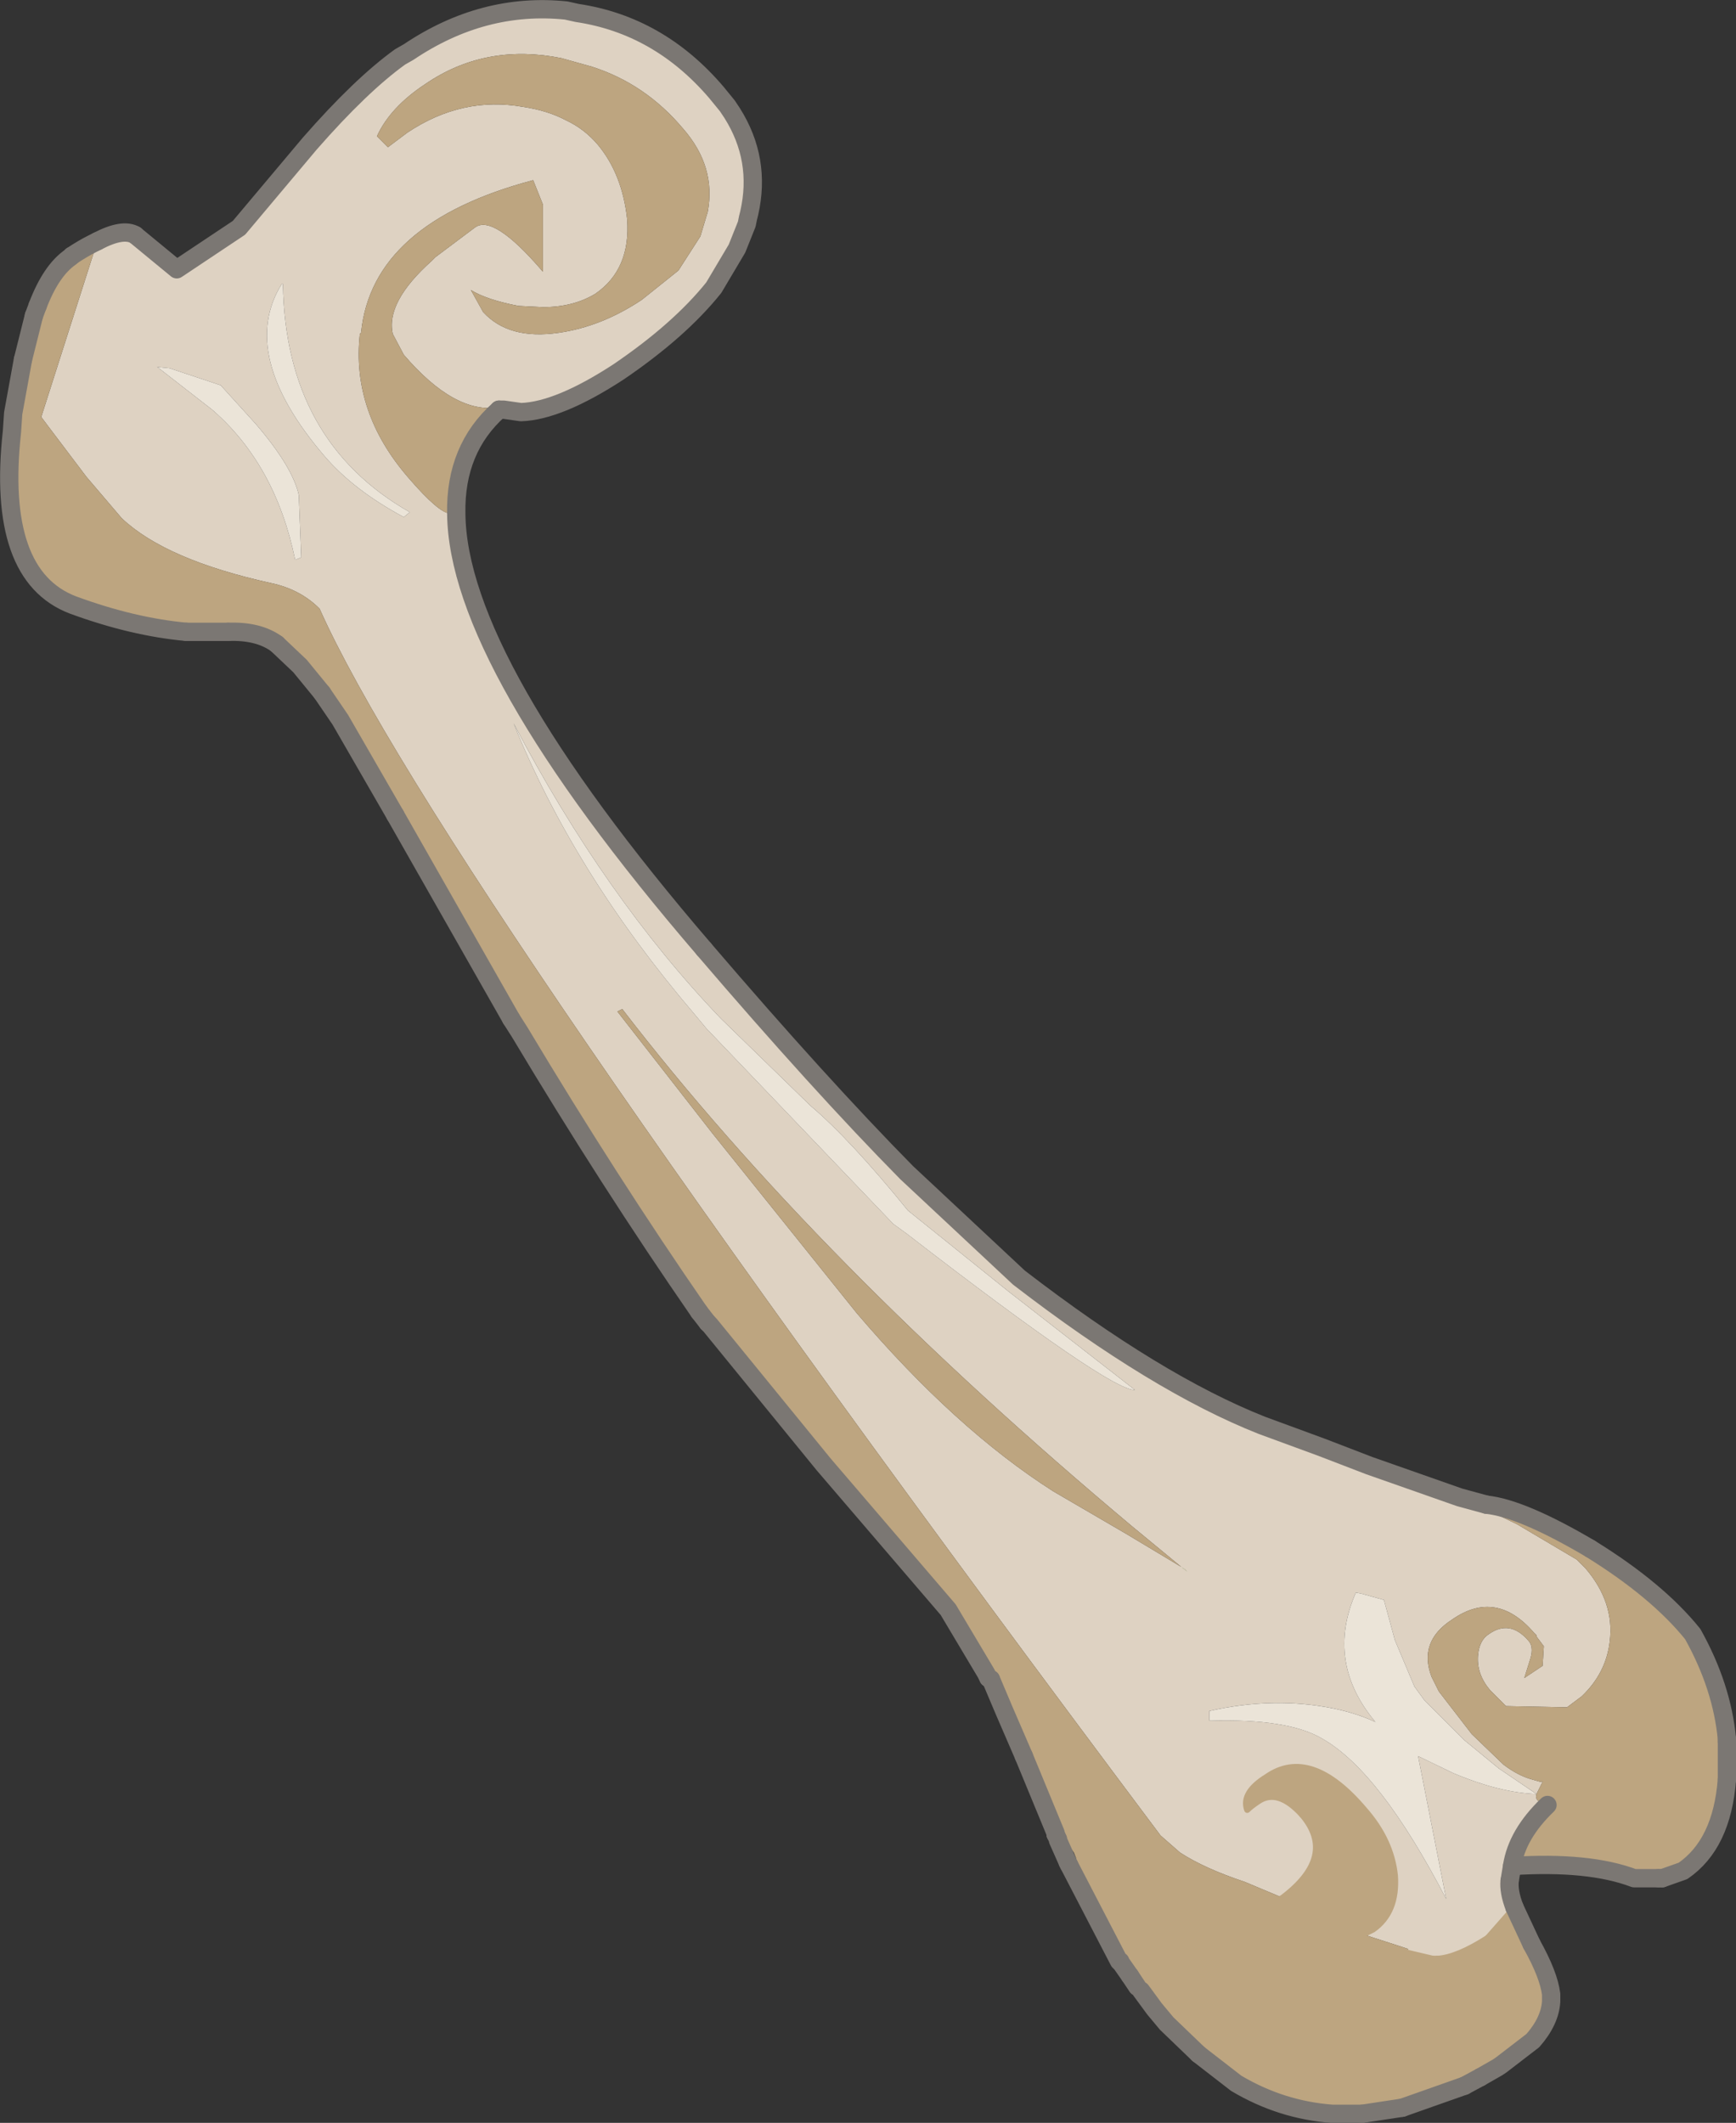 <svg viewBox="0 0 71.112 86.951" xmlns="http://www.w3.org/2000/svg" xmlns:xlink="http://www.w3.org/1999/xlink"><rect x="0" y="0" width="71.112" height="86.951" fill="#333333" stroke="none"/><use transform="translate(-.06 -.07)" width="71.25" height="87.1" xlink:href="#a"/><defs><g id="a"><path d="m223.85 174.05 1.7 1.4 2.55-1.7 2.9-3.45q2.1-2.4 3.7-3.55l.35-.2q3.05-2.05 6.45-1.7l.45.1q3.35.5 5.7 3.25l.45.55.2.3q1.2 1.9.7 4.1l-.05.2-.05.25-.4 1-.95 1.6q-1.4 1.75-3.9 3.45-2.45 1.6-4 1.65l-.7-.1h-.2v-.1q-1.8.3-3.9-2.15l-.45-.85q-.3-1.3 1.6-3l.15-.15 1.6-1.2q.75-.6 2.8 1.8v-2.75l-.4-1q-6.6 1.75-7.05 6.25l-.05.05q-.35 3.2 2 5.9 1.25 1.45 1.7 1.45h.25q.05 6.1 10.15 17.85 4.75 5.55 8.3 9.15l4.6 4.3q5.65 4.35 9.95 6.05l2.45.9 1.95.75 3.7 1.3 1.1.3-.1.15 1.35.65 2.45 1.45.35.35q1.2 1.4 1 3-.15 1.3-1.15 2.25l-.6.45-2.5-.05-.65-.65q-.55-.65-.5-1.4.05-.65.45-.9.85-.6 1.6.25.25.25.1.75l-.25.8.75-.5.05-.8-.3-.4v-.05l-.1-.1q-1.55-1.8-3.35-.55-1.4.9-.85 2.35l.3.6 1.35 1.75 1.3 1.25q.6.45 1.15.6l.35.1h.1l-.25.5q-.1.3.35.4l.1.05q-1.25 1.2-1.45 2.5l-.1.6q-.05.45.2 1.1l-1.1 1.25q-1.25.8-2.05.85l-1.25-.35.05-.05-.3-.1-1.55-.5.4-.2q1-.7.9-2.2-.15-1.45-1.25-2.7-2.2-2.6-4-1.35-1.05.65-.8 1.35.15-.15.45-.35.8-.55 1.8.55 1.45 1.7-.8 3.4l-1.55-.65q-1.65-.55-2.65-1.2l-.8-.7q-29.75-39.7-34.45-50.25-.8-.8-2-1.05-4.3-.95-6.1-2.65l-1.45-1.7-1.55-2.05-.3-.4 2.3-7.2q1.05-.55 1.55-.25m65.2 61.7v1.55q-.2 2.65-1.8 3.75l-.85.3q2.9-1 2.65-5.6m-10.1 13.75-.65.35-2.55.9 3.2-1.3v.05m-11.55-.95-1.3-1.25.25-.2 1.05 1.45m-5.85-9.05-1.3-3.15-.8-1.85-.55-1.3q.45.5 2.95 6.45l-.15-.15h-.15m-14.25-20.9-.35-.45q-3.7-5.35-7.35-11.45l-.35-.55.1.05 7.95 12.4m-15.8-25.8-.9-1.1.2-.1.7 1.2m-11.65-15.85q.55-1.45 1.35-2-1.3 1.15-1.6 4.25l.2-1.85.05-.4m15.9-9.1q-1.45.95-2 2.15l.45.45.8-.6q2.25-1.5 4.75-1.05 1 .15 1.75.55.75.35 1.3 1 1 1.2 1.2 3.05.15 2.05-1.3 3.05-.9.55-2.15.55l-1-.05q-1.3-.25-1.95-.65l.5.9q1.05 1.15 3.1.85 1.75-.25 3.4-1.35l1.5-1.2.9-1.4.3-1q.35-1.85-1-3.4-1.55-1.85-3.75-2.55l-1.25-.35q-3-.6-5.4.95l-.15.1m-.65 17.55q-5.1-2.9-5.2-9.35h-.05q-1.8 2.9 1.75 7.05 1.2 1.4 3.25 2.5l.25-.2m-7.75-5.2-2.1-.7-.5-.05 2.25 1.75q2.6 2.25 3.4 6.15l.25-.1-.1-2.55q-.25-1.15-1.75-2.9l-1.45-1.6m39.35 48.4-2-1.65q-12.9-10.8-20.9-21.2l-.2.1 3.9 5 5.9 7.35q4.05 4.75 8.05 7.3l3 1.75 2.25 1.35.25.2-.1-.1-.15-.1m-19.45-22.05 7.65 8 .55.4q8.35 6.45 9.35 6.4l-5.2-4.05-4.1-3.3q-2.35-2.9-4-4.3l-3.65-3.55q-4.75-4.95-8.5-12.1 2.45 6.1 7.4 11.9l.5.6m29 26.95-.8-1.9-.45-1.65-.9-.25-.25-.05q-1.25 2.85.8 5.3-.75-.35-1.7-.55-2.45-.5-5.1.1v.4q3.25-.1 4.65.75 2.35 1.35 5.05 6.55l-1.15-5.85 1.45.7q1.9.8 3.4.85l-1.55-1.05-1.4-1.15-1.65-1.65-.4-.55" fill="#ded2c2" fill-rule="evenodd" transform="translate(-218.25 -164.35)"/><path d="M238.75 181.2q-1.8 1.6-1.75 4.25h-.25q-.45 0-1.7-1.45-2.35-2.7-2-5.9l.05-.05q.45-4.5 7.05-6.25l.4 1v2.75q-2.05-2.4-2.8-1.8l-1.6 1.2-.15.15q-1.9 1.7-1.6 3l.45.85q2.1 2.45 3.9 2.15v.1m40.45 44.85q1.45.15 4.25 1.8 2.75 1.7 4.2 3.5 1.2 2.15 1.4 4.3l.05.05-.05.05v-.05.05q.25 4.6-2.65 5.6h-1.15q-1.85-.7-5-.5.2-1.3 1.45-2.5l-.1-.05q-.45-.1-.35-.4l.25-.5h-.1l-.35-.1q-.55-.15-1.15-.6l-1.3-1.25-1.35-1.75-.3-.6q-.55-1.45.85-2.35 1.8-1.25 3.35.55l.1.1v.05l.3.4-.05.8-.75.5.25-.8q.15-.5-.1-.75-.75-.85-1.6-.25-.4.25-.45.9-.05.75.5 1.4l.65.65 2.5.05.6-.45q1-.95 1.15-2.25.2-1.6-1-3l-.35-.35-2.45-1.45-1.35-.65.1-.15m1.15 16.5.7 1.5q.7 1.25.8 2.05v.3q-.05.8-.75 1.6l-1.3 1-.15.1-.7.4v-.05l-3.2 1.3-1.65.25h-1.2q-2.1-.15-3.95-1.25l-1.55-1.2-1.05-1.45-.25.2-.5-.6-.55-.75-.15-.15-.3-.45-.35-.5-.05-.05v-.05h-.05l-2.05-3.95.3-.25-.1-.25-.45-.65q-2.5-5.95-2.95-6.45l-.1-.05-.1-.2-1.55-2.6-5.1-5.95-4.65-5.7-.1-.1-7.95-12.4-.1-.05-4.75-8.35-2.25-3.9-.75-1.1-.7-1.2-.2.1-.95-.9q-.75-.55-2-.5l.1-.2-.7.1-.05.1h-1.05q-2.2-.2-4.65-1.1-3.15-1.2-2.5-7.1l.05-.75.4-2.2.35.05q.3-3.1 1.6-4.25l.05-.05q.45-.3.85-.5l.2-.1-2.3 7.2.3.4 1.55 2.05 1.45 1.7q1.8 1.7 6.1 2.65 1.2.25 2 1.05 4.7 10.55 34.45 50.25l.8.7q1 .65 2.65 1.2l1.55.65q2.25-1.7.8-3.4-1-1.1-1.8-.55-.3.2-.45.35-.25-.7.8-1.35 1.8-1.25 4 1.35 1.1 1.25 1.25 2.7.1 1.5-.9 2.2l-.4.2 1.55.5.3.1-.05.05 1.25.35q.8-.05 2.05-.85l1.1-1.25m-44.6-74.7.15-.1q2.4-1.55 5.4-.95l1.25.35q2.2.7 3.75 2.55 1.35 1.55 1 3.4l-.3 1-.9 1.4-1.5 1.2q-1.65 1.1-3.4 1.35-2.05.3-3.1-.85l-.5-.9q.65.4 1.95.65l1 .05q1.25 0 2.15-.55 1.45-1 1.3-3.05-.2-1.85-1.2-3.05-.55-.65-1.3-1-.75-.4-1.75-.55-2.5-.45-4.75 1.05l-.8.6-.45-.45q.55-1.2 2-2.15m53.3 67.85v-.05.05m-22.35-7.1-2.25-1.35-3-1.75q-4-2.55-8.05-7.3l-5.9-7.35-3.9-5 .2-.1q8 10.4 20.9 21.2l2 1.65m-1.1 18.1.1-.05-.1.05m3.55-3.55 1.7-1-1.7 1m8.05 1.5h-.2.2m-3.6-.8.55-.2-.55.2 3.4.8-3.4-.8-.95-.2.95.2-2.35.4 2.35-.4m7.9 2.2h.2l-.2-.1v.1" fill="#bda580" fill-rule="evenodd" transform="translate(-218.25 -164.35)"/><path d="m219.25 179.15.45-1.8.15-.4-.05.4-.2 1.85-.35-.05" fill="#f4d09b" fill-rule="evenodd" transform="translate(-218.25 -164.35)"/><path d="m235.1 185.4-.25.2q-2.05-1.1-3.25-2.5-3.55-4.15-1.75-7.05h.05q.1 6.45 5.2 9.35m-7.75-5.2 1.45 1.6q1.5 1.75 1.75 2.9l.1 2.55-.25.1q-.8-3.9-3.4-6.15l-2.25-1.75.5.05 2.1.7m19.9 26.35-.5-.6q-4.95-5.8-7.4-11.9 3.75 7.15 8.5 12.1l3.65 3.55q1.65 1.4 4 4.3l4.1 3.3 5.2 4.05q-1 .05-9.35-6.4l-.55-.4-7.65-8m29 26.95.4.55 1.65 1.65 1.4 1.15 1.55 1.05q-1.5-.05-3.4-.85l-1.45-.7 1.15 5.85q-2.7-5.2-5.05-6.55-1.4-.85-4.65-.75v-.4q2.65-.6 5.1-.1.95.2 1.7.55-2.05-2.45-.8-5.3l.25.05.9.25.45 1.65.8 1.9" fill="#ebe4d8" fill-rule="evenodd" transform="translate(-218.25 -164.35)"/><path d="M227.65 190.3H227l.05-.1.7-.1-.1.2" fill="#f3c683" fill-rule="evenodd" transform="translate(-218.25 -164.35)"/><path d="M261.55 239.55v-.05h.15l-.15.05m4.05 7.15.1-.05-.1.05" fill="#f1bb6b" fill-rule="evenodd" transform="translate(-218.25 -164.35)"/><path d="m266.7 228.6.15.1.1.1-.25-.2" fill="#ffc" fill-rule="evenodd" transform="translate(-218.25 -164.35)"/><path d="m5.6 9.7 1.7 1.4 2.55-1.7 2.9-3.45q2.1-2.4 3.7-3.55l.35-.2Q19.85.15 23.25.5l.45.1q3.35.5 5.7 3.25l.45.55.2.3q1.2 1.9.7 4.1l-.05.2-.05.25-.4 1-.95 1.6q-1.4 1.75-3.9 3.45-2.45 1.6-4 1.65l-.7-.1h-.2m8.4 22.1q4.75 5.55 8.3 9.15l4.6 4.3q5.65 4.35 9.95 6.05l2.45.9 1.95.75 3.7 1.3 1.1.3m4.25 1.8q2.75 1.7 4.2 3.5 1.2 2.15 1.4 4.3m0 1.65q-.2 2.65-1.8 3.75l-.85.3M68 77h-1q-1.85-.7-5-.5m-.1.6q-.05.45.2 1.1m.7 1.5q.7 1.25.8 2.05v.3q-.05.8-.75 1.6l-1.3 1-.15.1-.7.4m-.65.35-2.55.9m-1.65.25h-1.2q-2.1-.15-3.95-1.25l-1.55-1.2m-2.8-3.2-.35-.5-.05-.05v-.05h-.05l-2.05-3.95m-.05-.1-.4-.9v-.05l-.1-.2M42 72l-.8-1.85-.55-1.3m-.1-.05-.1-.2L38.9 66l-5.1-5.95-4.65-5.7-.1-.1m-.35-.45q-3.7-5.35-7.35-11.45L21 41.8m-4.75-8.35L14 29.55l-.75-1.1m-1.85-2q-.75-.55-2-.5m-1.7 0q-2.2-.2-4.65-1.1-3.15-1.2-2.5-7.1L.6 17l.4-2.2m.45-1.8.15-.4M3 10.55q.45-.3.85-.5l.2-.1m66.75 61.4v.05" fill="none" stroke="#7b7773" stroke-linecap="round" stroke-linejoin="round" stroke-width=".75"/><path d="M53.4 74.4q-1-1.1-1.8-.55-.3.2-.45.35-.25-.7.8-1.35 1.8-1.25 4 1.35 1.1 1.25 1.25 2.7.1 1.5-.9 2.2l-.4.2m5.1.15 1.1-1.25m-3.35 2.1h.2" fill="none" stroke="#bda580" stroke-linecap="round" stroke-linejoin="round" stroke-width=".25"/><path d="M20.5 16.85q-1.8 1.6-1.75 4.25.05 6.1 10.15 17.85M60.95 61.7q1.45.15 4.25 1.8M68.15 77H68m-6-.5-.1.6m-4.4 9.3-1.65.25m-6.7-2.45-1.3-1.25-.5-.6m-3.5-5.9-.05-.1m-.5-1.15v-.05L42 72m-1.35-3.15-.1-.05m-11.5-14.55-.35-.45m-7.7-12-4.75-8.35m-3-5-.9-1.1m-2.95-1.4H7.7M1 14.8l.45-1.8m.15-.4q.55-1.45 1.35-2l.05-.05m1.05-.6Q5.1 9.4 5.6 9.7m65.2 61.6v.05M70.8 71.4v1.55m-8.7 5.25.7 1.5m-2.1 5.45-.65.35m-13.4-4.05-.3-.45m-34-53.65-.95-.9M63.45 74Q62.2 75.2 62 76.5M47.35 82.35l-.55-.75" fill="none" stroke="#7b7773" stroke-linecap="round" stroke-linejoin="round" stroke-width=".75"/><path d="M52.6 77.8q2.25-1.7.8-3.4m1 4.9.95.2M58.95 80.3q.8-.05 2.05-.85m-5.1-.15-.55.2 3.4.8M52.6 77.8l-1.7 1m4.45.7-2.35.4" fill="none" stroke="#bda580" stroke-linecap="round" stroke-linejoin="round" stroke-width=".25"/></g></defs></svg>